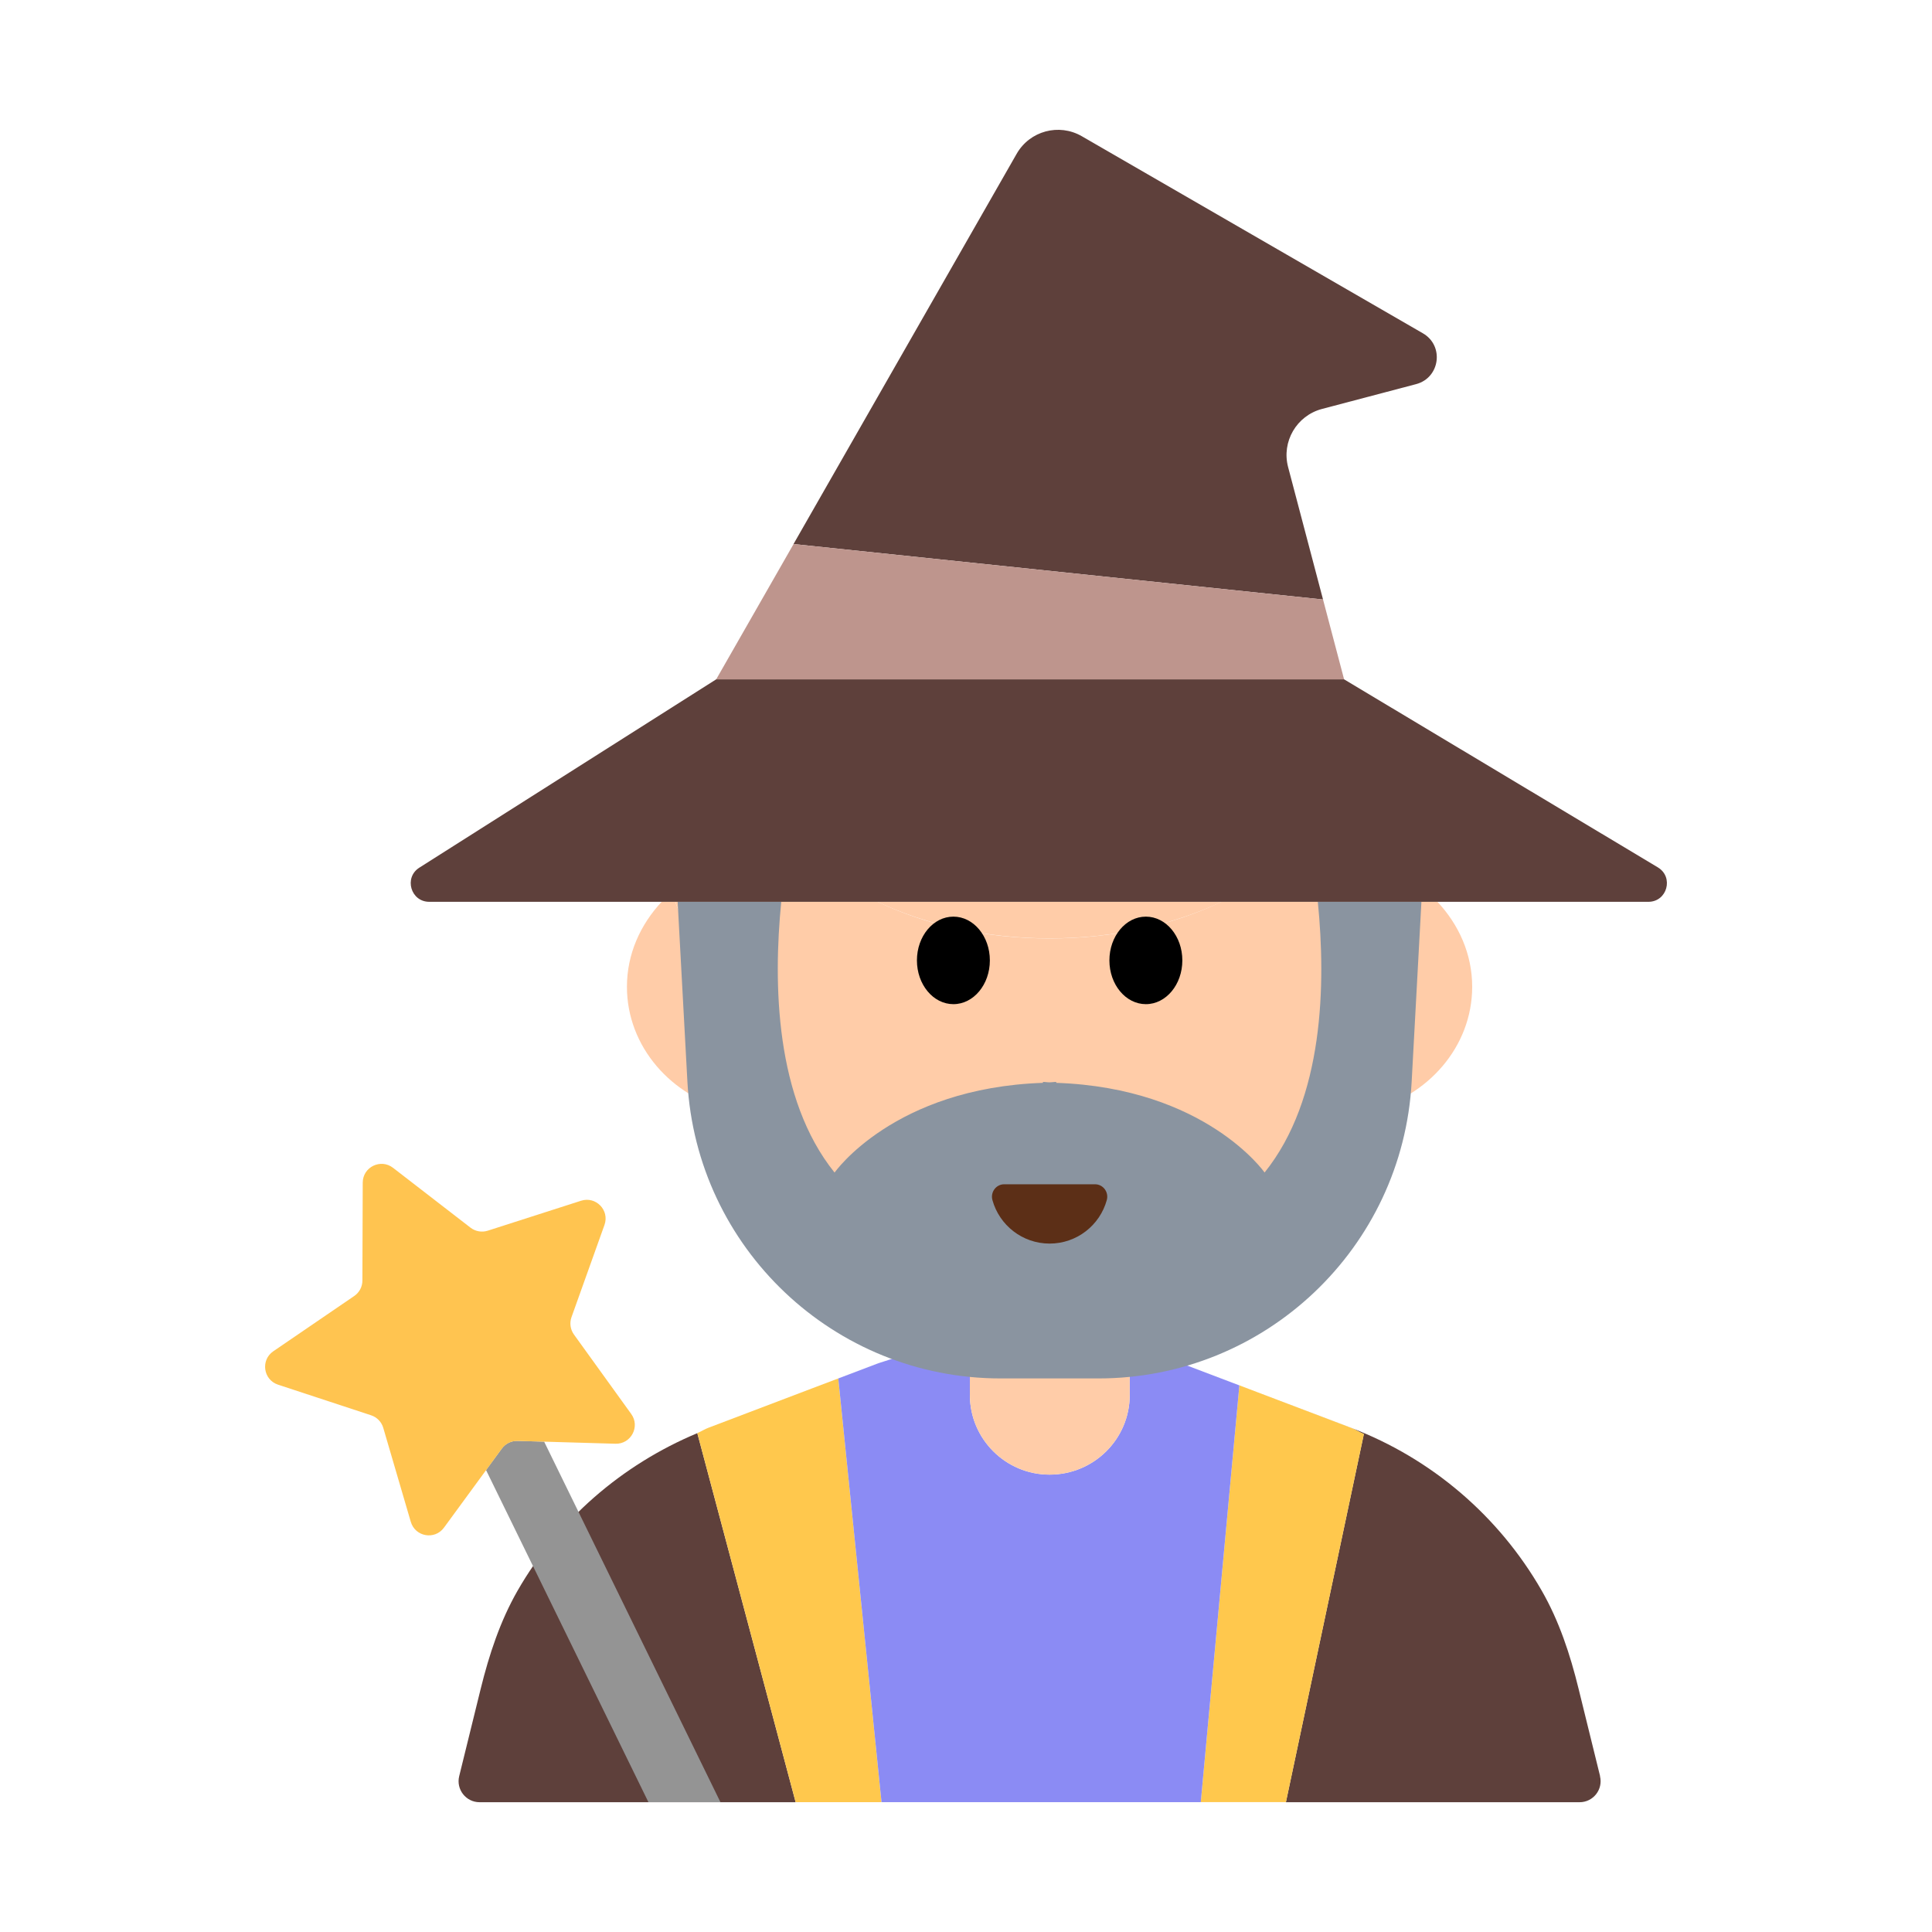 <?xml version="1.0" encoding="UTF-8"?><svg id="Layer_1" xmlns="http://www.w3.org/2000/svg" viewBox="0 0 40 40"><g><g><g><path d="M33.128,36.773l-.446-1.812c-.173-.705-.402-1.402-.764-2.031-.881-1.534-2.271-2.732-3.95-3.37l-1.949-.74,1.948,.741c.094,.036,.177,.091,.27,.13l-1.614,7.622h-10.15l-2.036-7.641c-1.572,.658-2.881,1.798-3.72,3.259-.361,.629-.59,1.326-.764,2.031l-.446,1.812c-.067,.274,.14,.539,.422,.539h22.775c.282,0,.49-.265,.422-.539Z" style="fill:#5e403b;"/><path d="M18.251,37.312l-.895-8.773-.557,.211-2.131,.81c-.066,.025-.127,.061-.191,.092-.013,.006-.026,.013-.04,.019l2.036,7.641h1.776Z" style="fill:#ffc84d;"/><path d="M26.624,37.312l1.614-7.622c-.092-.039-.176-.094-.27-.13l-1.948-.741-.36-.137-.799,8.629h1.763Z" style="fill:#ffc84d;"/><path d="M21.319,37.312h3.542l.799-8.629-1.18-.448c-.102-.039-.207-.067-.31-.102-.223-.076-.449-.141-.677-.198-.035,.01-.068,.026-.103,.036v.91c0,.91-.74,1.65-1.66,1.65-.91,0-1.65-.74-1.65-1.65v-.9c-.148-.041-.289-.102-.433-.153-.415,.079-.827,.183-1.23,.322-.086,.03-.174,.053-.26,.085l-.801,.304,.895,8.773h3.068Z" style="fill:#8b8bf4;"/></g><g><path d="M20.08,27.98v.9c0,.91,.74,1.65,1.65,1.65,.92,0,1.66-.74,1.66-1.65v-.91c.035-.01,.068-.026,.103-.036l0-0c2.222-.649,4.02-2.512,4.847-4.934,1.22-.29,2.14-1.33,2.14-2.57,0-.68-.28-1.29-.72-1.76h-.47l-.57,1.56c-.05,.13-.24,.14-.3,0l-.16-1.27c-.02-.1-.06-.19-.09-.29h-2.88c-1,.48-2.23,.76-3.56,.76s-2.56-.28-3.56-.76h-3.07c-.02,.1-.07,.19-.08,.29l-.17,1.27c-.05,.14-.24,.13-.29,0l-.58-1.56h-.28c-.44,.47-.72,1.08-.72,1.76,0,1.24,.92,2.28,2.15,2.57,.785,2.309,2.45,4.088,4.517,4.827l0,0c.144,.052,.285,.112,.433,.153Z" style="fill:#ffcca8;"/><path d="M25.294,18.671h-7.126c1.005,.475,2.233,.757,3.563,.757s2.558-.282,3.563-.757Z" style="fill:#ffcca8;"/><path d="M14.853,20.233l.167-1.274c.013-.1,.058-.191,.082-.289h-1.12l.576,1.556c.05,.135,.239,.139,.295,.006Z" style="fill:#ffcca8;"/><path d="M28.424,20.233c.056,.133,.245,.128,.295-.006l.576-1.556h-1.12c.025,.097,.069,.188,.082,.289l.167,1.274Z" style="fill:#ffcca8;"/></g><ellipse cx="19.739" cy="19.884" rx=".755" ry=".906"/><ellipse cx="23.724" cy="19.884" rx=".755" ry=".906"/><path d="M26.183,24.277s-1.223-1.752-4.315-1.858v-.019c-.05,0-.089,.009-.137,.009-.049-0-.088-.009-.138-.009v.019c-3.092,.106-4.314,1.858-4.314,1.858-1.23-1.528-1.273-3.906-1.104-5.606h-2.145l.202,3.724c.187,3.446,3.036,6.144,6.486,6.144h2.023c3.451,0,6.299-2.698,6.486-6.144l.202-3.724h-2.145c.17,1.7,.126,4.078-1.103,5.606Z" style="fill:#8a94a0;"/><path d="M22.67,24.519c.17,0,.29,.163,.245,.327-.143,.52-.619,.901-1.184,.901s-1.041-.382-1.184-.901c-.045-.164,.075-.327,.245-.327h1.878Z" style="fill:#5c2f17;"/></g><g><path d="M14.916,37.312l-3.65-7.464-.552-.016c-.128-.004-.25,.056-.325,.159l-.326,.445,3.362,6.876,1.49,0Z" style="fill:#949494;"/><path d="M10.714,29.832l.552,.016,1.476,.043c.322,.01,.516-.355,.327-.616l-1.186-1.645c-.075-.104-.094-.238-.051-.359l.683-1.91c.109-.304-.178-.6-.485-.501l-1.931,.62c-.122,.039-.255,.016-.357-.062l-1.605-1.24c-.255-.197-.626-.016-.627,.307l-.007,2.028c-0,.128-.064,.248-.17,.32l-1.675,1.144c-.266,.182-.208,.59,.098,.691l1.927,.634c.122,.04,.216,.137,.252,.26l.57,1.946c.091,.31,.497,.381,.687,.12l.872-1.191,.326-.445c.076-.103,.197-.163,.325-.159Z" style="fill:#ffc450;"/></g><g><path d="M34.326,17.959l-6.498-3.894H14.828l-6.146,3.899c-.324,.205-.178,.707,.205,.707h25.241c.389,0,.53-.512,.197-.712Z" style="fill:#5e403b;"/><path d="M27.392,12.412l-.723-2.741c-.139-.526,.175-1.065,.701-1.204l1.949-.514c.496-.131,.585-.796,.141-1.052l-7.063-4.081c-.473-.273-1.077-.11-1.348,.364l-4.62,8.08,10.962,1.148Z" style="fill:#5e403b;"/><polygon points="27.828 14.065 27.392 12.412 27.392 12.412 16.43 11.264 14.828 14.065 27.828 14.065" style="fill:#be958d;"/></g></g><rect width="40" height="40" style="fill:none;"/></svg>